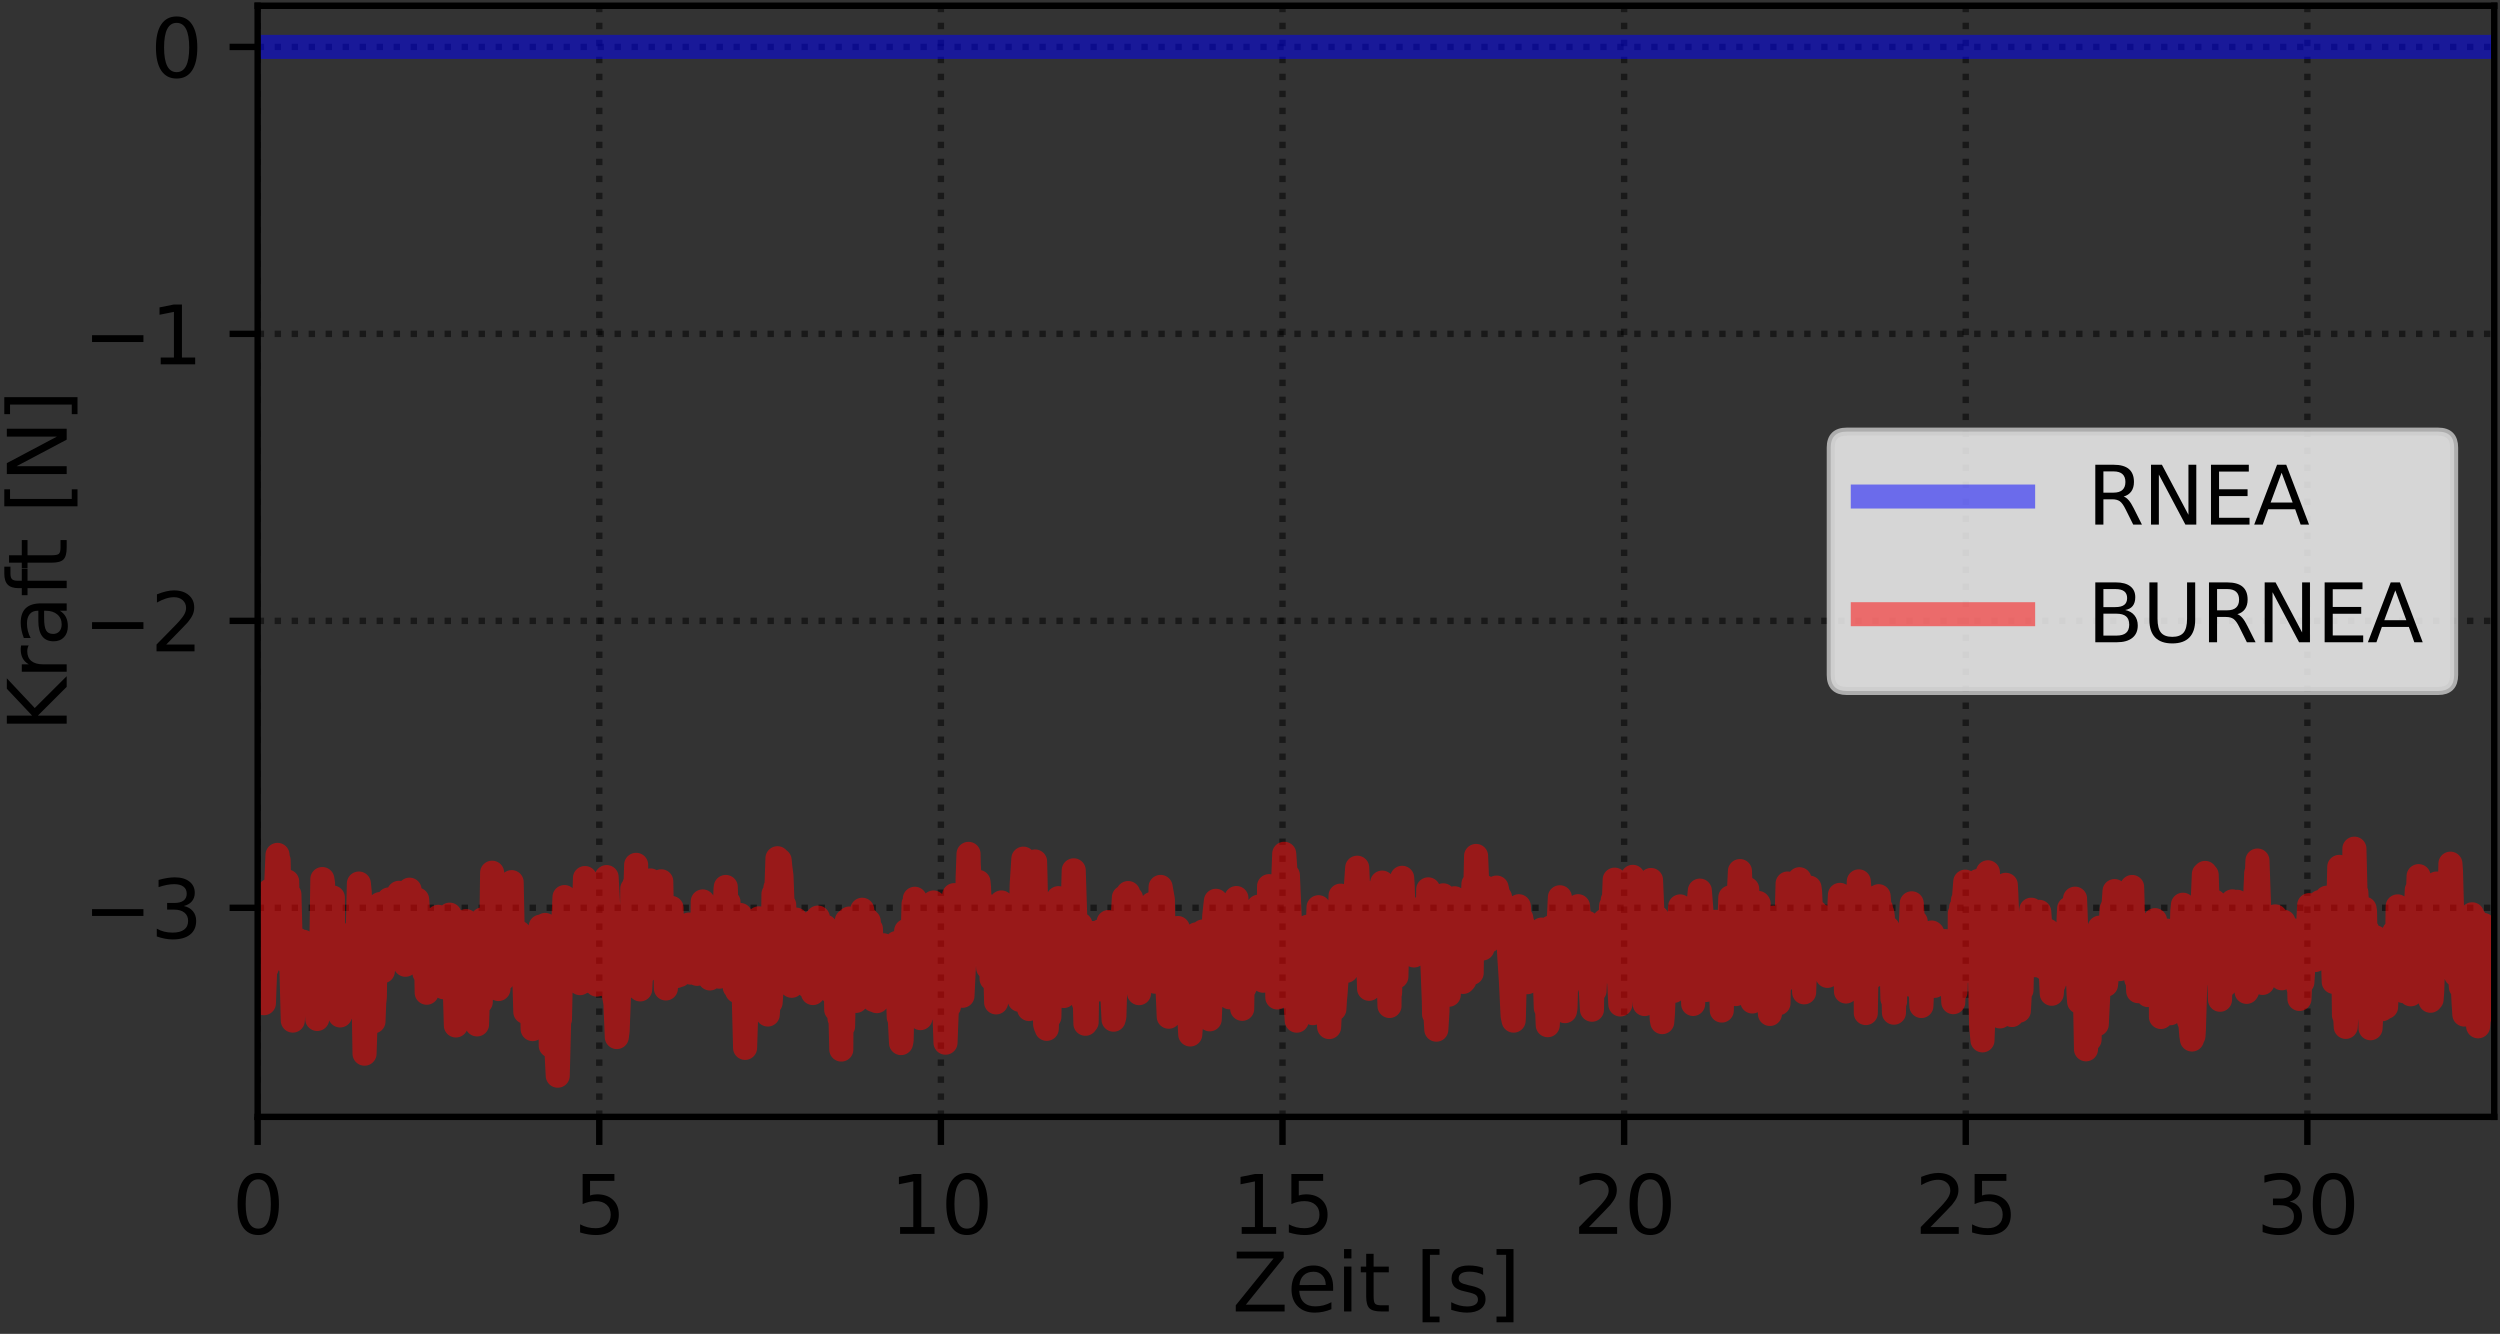<?xml version="1.0" encoding="utf-8" standalone="no"?>
<!DOCTYPE svg PUBLIC "-//W3C//DTD SVG 1.1//EN"
  "http://www.w3.org/Graphics/SVG/1.1/DTD/svg11.dtd">
<svg xmlns:xlink="http://www.w3.org/1999/xlink" width="311.86pt" height="166.396pt" viewBox="0 0 311.86 166.396" xmlns="http://www.w3.org/2000/svg" version="1.1">
 <rect x="0" y="0" width="311.86" height="166.396" fill="#333333" stroke="none"/>
 <defs>
  <style type="text/css">*{stroke-linejoin: round; stroke-linecap: butt}</style>
 </defs>
 <g id="figure_1">
  <g id="patch_1">
   <path d="M 0 166.396 
L 311.86 166.396 
L 311.86 0 
L 0 0 
L 0 166.396 
z
" style="fill: none"/>
  </g>
  <g id="axes_1">
   <g id="patch_2">
    <path d="M 32.14 139.32 
L 311.14 139.32 
L 311.14 0.72 
L 32.14 0.72 
L 32.14 139.32 
z
" style="fill: none"/>
   </g>
   <g id="matplotlib.axis_1">
    <g id="xtick_1">
     <g id="line2d_1">
      <path d="M 32.14 139.32 
L 32.14 0.72 
" clip-path="url(#pa73116c942)" style="fill: none; stroke-dasharray: 0.8,1.32; stroke-dashoffset: 0; stroke: #000000; stroke-opacity: 0.5; stroke-width: 0.8"/>
     </g>
     <g id="line2d_2">
      <defs>
       <path id="md441c4e9e6" d="M 0 0 
L 0 3.5 
" style="stroke: #000000; stroke-width: 0.8"/>
      </defs>
      <g>
       <use xlink:href="#md441c4e9e6" x="32.14" y="139.32" style="stroke: #000000; stroke-width: 0.8"/>
      </g>
     </g>
     <g id="text_1">
      <!-- 0 -->
      <g transform="translate(28.959 153.918) scale(0.1 -0.1)">
       <defs>
        <path id="DejaVuSans-30" d="M 2034 4250 
Q 1547 4250 1301 3770 
Q 1056 3291 1056 2328 
Q 1056 1369 1301 889 
Q 1547 409 2034 409 
Q 2525 409 2770 889 
Q 3016 1369 3016 2328 
Q 3016 3291 2770 3770 
Q 2525 4250 2034 4250 
z
M 2034 4750 
Q 2819 4750 3233 4129 
Q 3647 3509 3647 2328 
Q 3647 1150 3233 529 
Q 2819 -91 2034 -91 
Q 1250 -91 836 529 
Q 422 1150 422 2328 
Q 422 3509 836 4129 
Q 1250 4750 2034 4750 
z
" transform="scale(0.016)"/>
       </defs>
       <use xlink:href="#DejaVuSans-30"/>
      </g>
     </g>
    </g>
    <g id="xtick_2">
     <g id="line2d_3">
      <path d="M 74.755 139.32 
L 74.755 0.72 
" clip-path="url(#pa73116c942)" style="fill: none; stroke-dasharray: 0.8,1.32; stroke-dashoffset: 0; stroke: #000000; stroke-opacity: 0.5; stroke-width: 0.8"/>
     </g>
     <g id="line2d_4">
      <g>
       <use xlink:href="#md441c4e9e6" x="74.755" y="139.32" style="stroke: #000000; stroke-width: 0.8"/>
      </g>
     </g>
     <g id="text_2">
      <!-- 5 -->
      <g transform="translate(71.574 153.918) scale(0.1 -0.1)">
       <defs>
        <path id="DejaVuSans-35" d="M 691 4666 
L 3169 4666 
L 3169 4134 
L 1269 4134 
L 1269 2991 
Q 1406 3038 1543 3061 
Q 1681 3084 1819 3084 
Q 2600 3084 3056 2656 
Q 3513 2228 3513 1497 
Q 3513 744 3044 326 
Q 2575 -91 1722 -91 
Q 1428 -91 1123 -41 
Q 819 9 494 109 
L 494 744 
Q 775 591 1075 516 
Q 1375 441 1709 441 
Q 2250 441 2565 725 
Q 2881 1009 2881 1497 
Q 2881 1984 2565 2268 
Q 2250 2553 1709 2553 
Q 1456 2553 1204 2497 
Q 953 2441 691 2322 
L 691 4666 
z
" transform="scale(0.016)"/>
       </defs>
       <use xlink:href="#DejaVuSans-35"/>
      </g>
     </g>
    </g>
    <g id="xtick_3">
     <g id="line2d_5">
      <path d="M 117.37 139.32 
L 117.37 0.72 
" clip-path="url(#pa73116c942)" style="fill: none; stroke-dasharray: 0.8,1.32; stroke-dashoffset: 0; stroke: #000000; stroke-opacity: 0.5; stroke-width: 0.8"/>
     </g>
     <g id="line2d_6">
      <g>
       <use xlink:href="#md441c4e9e6" x="117.37" y="139.32" style="stroke: #000000; stroke-width: 0.8"/>
      </g>
     </g>
     <g id="text_3">
      <!-- 10 -->
      <g transform="translate(111.008 153.918) scale(0.1 -0.1)">
       <defs>
        <path id="DejaVuSans-31" d="M 794 531 
L 1825 531 
L 1825 4091 
L 703 3866 
L 703 4441 
L 1819 4666 
L 2450 4666 
L 2450 531 
L 3481 531 
L 3481 0 
L 794 0 
L 794 531 
z
" transform="scale(0.016)"/>
       </defs>
       <use xlink:href="#DejaVuSans-31"/>
       <use xlink:href="#DejaVuSans-30" x="63.623"/>
      </g>
     </g>
    </g>
    <g id="xtick_4">
     <g id="line2d_7">
      <path d="M 159.985 139.32 
L 159.985 0.72 
" clip-path="url(#pa73116c942)" style="fill: none; stroke-dasharray: 0.8,1.32; stroke-dashoffset: 0; stroke: #000000; stroke-opacity: 0.5; stroke-width: 0.8"/>
     </g>
     <g id="line2d_8">
      <g>
       <use xlink:href="#md441c4e9e6" x="159.985" y="139.32" style="stroke: #000000; stroke-width: 0.8"/>
      </g>
     </g>
     <g id="text_4">
      <!-- 15 -->
      <g transform="translate(153.623 153.918) scale(0.1 -0.1)">
       <use xlink:href="#DejaVuSans-31"/>
       <use xlink:href="#DejaVuSans-35" x="63.623"/>
      </g>
     </g>
    </g>
    <g id="xtick_5">
     <g id="line2d_9">
      <path d="M 202.6 139.32 
L 202.6 0.72 
" clip-path="url(#pa73116c942)" style="fill: none; stroke-dasharray: 0.8,1.32; stroke-dashoffset: 0; stroke: #000000; stroke-opacity: 0.5; stroke-width: 0.8"/>
     </g>
     <g id="line2d_10">
      <g>
       <use xlink:href="#md441c4e9e6" x="202.6" y="139.32" style="stroke: #000000; stroke-width: 0.8"/>
      </g>
     </g>
     <g id="text_5">
      <!-- 20 -->
      <g transform="translate(196.237 153.918) scale(0.1 -0.1)">
       <defs>
        <path id="DejaVuSans-32" d="M 1228 531 
L 3431 531 
L 3431 0 
L 469 0 
L 469 531 
Q 828 903 1448 1529 
Q 2069 2156 2228 2338 
Q 2531 2678 2651 2914 
Q 2772 3150 2772 3378 
Q 2772 3750 2511 3984 
Q 2250 4219 1831 4219 
Q 1534 4219 1204 4116 
Q 875 4013 500 3803 
L 500 4441 
Q 881 4594 1212 4672 
Q 1544 4750 1819 4750 
Q 2544 4750 2975 4387 
Q 3406 4025 3406 3419 
Q 3406 3131 3298 2873 
Q 3191 2616 2906 2266 
Q 2828 2175 2409 1742 
Q 1991 1309 1228 531 
z
" transform="scale(0.016)"/>
       </defs>
       <use xlink:href="#DejaVuSans-32"/>
       <use xlink:href="#DejaVuSans-30" x="63.623"/>
      </g>
     </g>
    </g>
    <g id="xtick_6">
     <g id="line2d_11">
      <path d="M 245.215 139.32 
L 245.215 0.72 
" clip-path="url(#pa73116c942)" style="fill: none; stroke-dasharray: 0.8,1.32; stroke-dashoffset: 0; stroke: #000000; stroke-opacity: 0.5; stroke-width: 0.8"/>
     </g>
     <g id="line2d_12">
      <g>
       <use xlink:href="#md441c4e9e6" x="245.215" y="139.32" style="stroke: #000000; stroke-width: 0.8"/>
      </g>
     </g>
     <g id="text_6">
      <!-- 25 -->
      <g transform="translate(238.852 153.918) scale(0.1 -0.1)">
       <use xlink:href="#DejaVuSans-32"/>
       <use xlink:href="#DejaVuSans-35" x="63.623"/>
      </g>
     </g>
    </g>
    <g id="xtick_7">
     <g id="line2d_13">
      <path d="M 287.83 139.32 
L 287.83 0.72 
" clip-path="url(#pa73116c942)" style="fill: none; stroke-dasharray: 0.8,1.32; stroke-dashoffset: 0; stroke: #000000; stroke-opacity: 0.5; stroke-width: 0.8"/>
     </g>
     <g id="line2d_14">
      <g>
       <use xlink:href="#md441c4e9e6" x="287.83" y="139.32" style="stroke: #000000; stroke-width: 0.8"/>
      </g>
     </g>
     <g id="text_7">
      <!-- 30 -->
      <g transform="translate(281.467 153.918) scale(0.1 -0.1)">
       <defs>
        <path id="DejaVuSans-33" d="M 2597 2516 
Q 3050 2419 3304 2112 
Q 3559 1806 3559 1356 
Q 3559 666 3084 287 
Q 2609 -91 1734 -91 
Q 1441 -91 1130 -33 
Q 819 25 488 141 
L 488 750 
Q 750 597 1062 519 
Q 1375 441 1716 441 
Q 2309 441 2620 675 
Q 2931 909 2931 1356 
Q 2931 1769 2642 2001 
Q 2353 2234 1838 2234 
L 1294 2234 
L 1294 2753 
L 1863 2753 
Q 2328 2753 2575 2939 
Q 2822 3125 2822 3475 
Q 2822 3834 2567 4026 
Q 2313 4219 1838 4219 
Q 1578 4219 1281 4162 
Q 984 4106 628 3988 
L 628 4550 
Q 988 4650 1302 4700 
Q 1616 4750 1894 4750 
Q 2613 4750 3031 4423 
Q 3450 4097 3450 3541 
Q 3450 3153 3228 2886 
Q 3006 2619 2597 2516 
z
" transform="scale(0.016)"/>
       </defs>
       <use xlink:href="#DejaVuSans-33"/>
       <use xlink:href="#DejaVuSans-30" x="63.623"/>
      </g>
     </g>
    </g>
    <g id="text_8">
     <!-- Zeit [s] -->
     <g transform="translate(153.694 163.597) scale(0.1 -0.1)">
      <defs>
       <path id="DejaVuSans-5a" d="M 359 4666 
L 4025 4666 
L 4025 4184 
L 1075 531 
L 4097 531 
L 4097 0 
L 288 0 
L 288 481 
L 3238 4134 
L 359 4134 
L 359 4666 
z
" transform="scale(0.016)"/>
       <path id="DejaVuSans-65" d="M 3597 1894 
L 3597 1613 
L 953 1613 
Q 991 1019 1311 708 
Q 1631 397 2203 397 
Q 2534 397 2845 478 
Q 3156 559 3463 722 
L 3463 178 
Q 3153 47 2828 -22 
Q 2503 -91 2169 -91 
Q 1331 -91 842 396 
Q 353 884 353 1716 
Q 353 2575 817 3079 
Q 1281 3584 2069 3584 
Q 2775 3584 3186 3129 
Q 3597 2675 3597 1894 
z
M 3022 2063 
Q 3016 2534 2758 2815 
Q 2500 3097 2075 3097 
Q 1594 3097 1305 2825 
Q 1016 2553 972 2059 
L 3022 2063 
z
" transform="scale(0.016)"/>
       <path id="DejaVuSans-69" d="M 603 3500 
L 1178 3500 
L 1178 0 
L 603 0 
L 603 3500 
z
M 603 4863 
L 1178 4863 
L 1178 4134 
L 603 4134 
L 603 4863 
z
" transform="scale(0.016)"/>
       <path id="DejaVuSans-74" d="M 1172 4494 
L 1172 3500 
L 2356 3500 
L 2356 3053 
L 1172 3053 
L 1172 1153 
Q 1172 725 1289 603 
Q 1406 481 1766 481 
L 2356 481 
L 2356 0 
L 1766 0 
Q 1100 0 847 248 
Q 594 497 594 1153 
L 594 3053 
L 172 3053 
L 172 3500 
L 594 3500 
L 594 4494 
L 1172 4494 
z
" transform="scale(0.016)"/>
       <path id="DejaVuSans-20" transform="scale(0.016)"/>
       <path id="DejaVuSans-5b" d="M 550 4863 
L 1875 4863 
L 1875 4416 
L 1125 4416 
L 1125 -397 
L 1875 -397 
L 1875 -844 
L 550 -844 
L 550 4863 
z
" transform="scale(0.016)"/>
       <path id="DejaVuSans-73" d="M 2834 3397 
L 2834 2853 
Q 2591 2978 2328 3040 
Q 2066 3103 1784 3103 
Q 1356 3103 1142 2972 
Q 928 2841 928 2578 
Q 928 2378 1081 2264 
Q 1234 2150 1697 2047 
L 1894 2003 
Q 2506 1872 2764 1633 
Q 3022 1394 3022 966 
Q 3022 478 2636 193 
Q 2250 -91 1575 -91 
Q 1294 -91 989 -36 
Q 684 19 347 128 
L 347 722 
Q 666 556 975 473 
Q 1284 391 1588 391 
Q 1994 391 2212 530 
Q 2431 669 2431 922 
Q 2431 1156 2273 1281 
Q 2116 1406 1581 1522 
L 1381 1569 
Q 847 1681 609 1914 
Q 372 2147 372 2553 
Q 372 3047 722 3315 
Q 1072 3584 1716 3584 
Q 2034 3584 2315 3537 
Q 2597 3491 2834 3397 
z
" transform="scale(0.016)"/>
       <path id="DejaVuSans-5d" d="M 1947 4863 
L 1947 -844 
L 622 -844 
L 622 -397 
L 1369 -397 
L 1369 4416 
L 622 4416 
L 622 4863 
L 1947 4863 
z
" transform="scale(0.016)"/>
      </defs>
      <use xlink:href="#DejaVuSans-5a"/>
      <use xlink:href="#DejaVuSans-65" x="68.506"/>
      <use xlink:href="#DejaVuSans-69" x="130.029"/>
      <use xlink:href="#DejaVuSans-74" x="157.812"/>
      <use xlink:href="#DejaVuSans-20" x="197.021"/>
      <use xlink:href="#DejaVuSans-5b" x="228.809"/>
      <use xlink:href="#DejaVuSans-73" x="267.822"/>
      <use xlink:href="#DejaVuSans-5d" x="319.922"/>
     </g>
    </g>
   </g>
   <g id="matplotlib.axis_2">
    <g id="ytick_1">
     <g id="line2d_15">
      <path d="M 32.14 113.245 
L 311.14 113.245 
" clip-path="url(#pa73116c942)" style="fill: none; stroke-dasharray: 0.8,1.32; stroke-dashoffset: 0; stroke: #000000; stroke-opacity: 0.5; stroke-width: 0.8"/>
     </g>
     <g id="line2d_16">
      <defs>
       <path id="m87c966b415" d="M 0 0 
L -3.5 0 
" style="stroke: #000000; stroke-width: 0.8"/>
      </defs>
      <g>
       <use xlink:href="#m87c966b415" x="32.14" y="113.245" style="stroke: #000000; stroke-width: 0.8"/>
      </g>
     </g>
     <g id="text_9">
      <!-- −3 -->
      <g transform="translate(10.398 117.044) scale(0.1 -0.1)">
       <defs>
        <path id="DejaVuSans-2212" d="M 678 2272 
L 4684 2272 
L 4684 1741 
L 678 1741 
L 678 2272 
z
" transform="scale(0.016)"/>
       </defs>
       <use xlink:href="#DejaVuSans-2212"/>
       <use xlink:href="#DejaVuSans-33" x="83.789"/>
      </g>
     </g>
    </g>
    <g id="ytick_2">
     <g id="line2d_17">
      <path d="M 32.14 77.448 
L 311.14 77.448 
" clip-path="url(#pa73116c942)" style="fill: none; stroke-dasharray: 0.8,1.32; stroke-dashoffset: 0; stroke: #000000; stroke-opacity: 0.5; stroke-width: 0.8"/>
     </g>
     <g id="line2d_18">
      <g>
       <use xlink:href="#m87c966b415" x="32.14" y="77.448" style="stroke: #000000; stroke-width: 0.8"/>
      </g>
     </g>
     <g id="text_10">
      <!-- −2 -->
      <g transform="translate(10.398 81.247) scale(0.1 -0.1)">
       <use xlink:href="#DejaVuSans-2212"/>
       <use xlink:href="#DejaVuSans-32" x="83.789"/>
      </g>
     </g>
    </g>
    <g id="ytick_3">
     <g id="line2d_19">
      <path d="M 32.14 41.65 
L 311.14 41.65 
" clip-path="url(#pa73116c942)" style="fill: none; stroke-dasharray: 0.8,1.32; stroke-dashoffset: 0; stroke: #000000; stroke-opacity: 0.5; stroke-width: 0.8"/>
     </g>
     <g id="line2d_20">
      <g>
       <use xlink:href="#m87c966b415" x="32.14" y="41.65" style="stroke: #000000; stroke-width: 0.8"/>
      </g>
     </g>
     <g id="text_11">
      <!-- −1 -->
      <g transform="translate(10.398 45.45) scale(0.1 -0.1)">
       <use xlink:href="#DejaVuSans-2212"/>
       <use xlink:href="#DejaVuSans-31" x="83.789"/>
      </g>
     </g>
    </g>
    <g id="ytick_4">
     <g id="line2d_21">
      <path d="M 32.14 5.853 
L 311.14 5.853 
" clip-path="url(#pa73116c942)" style="fill: none; stroke-dasharray: 0.8,1.32; stroke-dashoffset: 0; stroke: #000000; stroke-opacity: 0.5; stroke-width: 0.8"/>
     </g>
     <g id="line2d_22">
      <g>
       <use xlink:href="#m87c966b415" x="32.14" y="5.853" style="stroke: #000000; stroke-width: 0.8"/>
      </g>
     </g>
     <g id="text_12">
      <!-- 0 -->
      <g transform="translate(18.778 9.653) scale(0.1 -0.1)">
       <use xlink:href="#DejaVuSans-30"/>
      </g>
     </g>
    </g>
    <g id="text_13">
     <!-- Kraft [N] -->
     <g transform="translate(8.318 91.282) rotate(-90) scale(0.1 -0.1)">
      <defs>
       <path id="DejaVuSans-4b" d="M 628 4666 
L 1259 4666 
L 1259 2694 
L 3353 4666 
L 4166 4666 
L 1850 2491 
L 4331 0 
L 3500 0 
L 1259 2247 
L 1259 0 
L 628 0 
L 628 4666 
z
" transform="scale(0.016)"/>
       <path id="DejaVuSans-72" d="M 2631 2963 
Q 2534 3019 2420 3045 
Q 2306 3072 2169 3072 
Q 1681 3072 1420 2755 
Q 1159 2438 1159 1844 
L 1159 0 
L 581 0 
L 581 3500 
L 1159 3500 
L 1159 2956 
Q 1341 3275 1631 3429 
Q 1922 3584 2338 3584 
Q 2397 3584 2469 3576 
Q 2541 3569 2628 3553 
L 2631 2963 
z
" transform="scale(0.016)"/>
       <path id="DejaVuSans-61" d="M 2194 1759 
Q 1497 1759 1228 1600 
Q 959 1441 959 1056 
Q 959 750 1161 570 
Q 1363 391 1709 391 
Q 2188 391 2477 730 
Q 2766 1069 2766 1631 
L 2766 1759 
L 2194 1759 
z
M 3341 1997 
L 3341 0 
L 2766 0 
L 2766 531 
Q 2569 213 2275 61 
Q 1981 -91 1556 -91 
Q 1019 -91 701 211 
Q 384 513 384 1019 
Q 384 1609 779 1909 
Q 1175 2209 1959 2209 
L 2766 2209 
L 2766 2266 
Q 2766 2663 2505 2880 
Q 2244 3097 1772 3097 
Q 1472 3097 1187 3025 
Q 903 2953 641 2809 
L 641 3341 
Q 956 3463 1253 3523 
Q 1550 3584 1831 3584 
Q 2591 3584 2966 3190 
Q 3341 2797 3341 1997 
z
" transform="scale(0.016)"/>
       <path id="DejaVuSans-66" d="M 2375 4863 
L 2375 4384 
L 1825 4384 
Q 1516 4384 1395 4259 
Q 1275 4134 1275 3809 
L 1275 3500 
L 2222 3500 
L 2222 3053 
L 1275 3053 
L 1275 0 
L 697 0 
L 697 3053 
L 147 3053 
L 147 3500 
L 697 3500 
L 697 3744 
Q 697 4328 969 4595 
Q 1241 4863 1831 4863 
L 2375 4863 
z
" transform="scale(0.016)"/>
       <path id="DejaVuSans-4e" d="M 628 4666 
L 1478 4666 
L 3547 763 
L 3547 4666 
L 4159 4666 
L 4159 0 
L 3309 0 
L 1241 3903 
L 1241 0 
L 628 0 
L 628 4666 
z
" transform="scale(0.016)"/>
      </defs>
      <use xlink:href="#DejaVuSans-4b"/>
      <use xlink:href="#DejaVuSans-72" x="65.576"/>
      <use xlink:href="#DejaVuSans-61" x="106.689"/>
      <use xlink:href="#DejaVuSans-66" x="167.969"/>
      <use xlink:href="#DejaVuSans-74" x="201.424"/>
      <use xlink:href="#DejaVuSans-20" x="240.633"/>
      <use xlink:href="#DejaVuSans-5b" x="272.42"/>
      <use xlink:href="#DejaVuSans-4e" x="311.434"/>
      <use xlink:href="#DejaVuSans-5d" x="386.238"/>
     </g>
    </g>
   </g>
   <g id="line2d_23">
    <path d="M 32.14 5.853 
L 311.14 5.853 
L 311.14 5.853 
" clip-path="url(#pa73116c942)" style="fill: none; stroke: #0000ff; stroke-opacity: 0.5; stroke-width: 3; stroke-linecap: square"/>
   </g>
   <g id="line2d_24">
    <path d="M 32.14 118.604 
L 32.193 118.626 
L 32.288 119.628 
L 32.348 117.567 
L 32.454 120.533 
L 32.505 119.474 
L 32.575 118.223 
L 32.692 122.722 
L 32.761 121.344 
L 32.922 125.143 
L 33.19 117.92 
L 33.259 120.778 
L 33.483 116.452 
L 33.637 111.084 
L 33.928 118.356 
L 34.1 115.65 
L 34.135 115.746 
L 34.205 115.993 
L 34.617 106.642 
L 34.686 107.206 
L 34.754 107.312 
L 34.977 117.048 
L 35.045 116.67 
L 35.106 115.189 
L 35.114 116.298 
L 35.39 117.83 
L 35.464 119.739 
L 35.615 110.621 
L 35.753 111.318 
L 35.822 109.959 
L 35.959 115.51 
L 36.101 111.569 
L 36.525 127.312 
L 36.63 125.569 
L 36.669 122.805 
L 36.735 124.603 
L 36.82 124.308 
L 36.889 122.019 
L 36.961 123.125 
L 37.026 124.126 
L 37.165 117.238 
L 37.374 120.753 
L 37.457 119.845 
L 37.595 123.201 
L 37.811 117.47 
L 38.024 122.228 
L 38.175 122.777 
L 38.369 118.919 
L 38.668 125.35 
L 38.797 120.567 
L 38.866 122.409 
L 38.936 121.032 
L 39.009 121.743 
L 39.092 124.057 
L 39.299 118.253 
L 39.573 127.111 
L 39.831 122.283 
L 39.882 119.34 
L 39.934 123.487 
L 40.054 120.333 
L 40.21 109.656 
L 40.294 110.171 
L 40.571 117.056 
L 40.659 118.331 
L 40.783 123.126 
L 41.14 119.445 
L 41.208 120.618 
L 41.282 120.046 
L 41.437 114.571 
L 41.512 115.357 
L 41.523 111.961 
L 41.576 118.422 
L 41.659 118.292 
L 41.783 120.759 
L 41.998 119.336 
L 42.16 120.666 
L 42.223 120.249 
L 42.307 119.682 
L 42.323 120.113 
L 42.43 126.67 
L 42.465 125.318 
L 42.655 120.883 
L 42.793 118.49 
L 42.949 125.926 
L 43.171 119.385 
L 43.362 124.937 
L 43.429 123.88 
L 43.641 116.912 
L 43.738 117.233 
L 43.825 116.497 
L 43.858 117.121 
L 43.911 118.567 
L 44.024 117.062 
L 44.075 117.885 
L 44.236 124.277 
L 44.364 121.813 
L 44.425 123.759 
L 44.478 122.962 
L 44.768 110.216 
L 44.872 111.275 
L 45.017 114.978 
L 45.112 114.622 
L 45.18 113.968 
L 45.473 131.442 
L 45.902 119.037 
L 46.075 122.933 
L 46.125 121.792 
L 46.194 121.831 
L 46.262 120.916 
L 46.419 124.76 
L 46.589 127.418 
L 46.681 125.063 
L 46.76 124.368 
L 46.898 115.117 
L 46.996 117.573 
L 47.036 116.791 
L 47.211 115.845 
L 47.26 116.899 
L 47.408 112.777 
L 47.586 118.611 
L 47.637 118.478 
L 47.758 121.161 
L 47.826 120.471 
L 47.964 115.822 
L 48.119 118.967 
L 48.256 114.193 
L 48.359 115.635 
L 48.514 112.197 
L 48.668 114.067 
L 48.72 114.846 
L 48.772 113.87 
L 48.892 115.279 
L 49.048 117.889 
L 49.221 116.477 
L 49.326 118.945 
L 49.412 117.519 
L 49.473 119.527 
L 49.544 117.671 
L 49.666 118.216 
L 49.761 111.375 
L 49.908 113.048 
L 50.03 113.806 
L 50.182 116.66 
L 50.228 115.628 
L 50.244 116.32 
L 50.313 116.233 
L 50.474 117.566 
L 50.576 120.347 
L 50.674 118.504 
L 50.814 114.161 
L 51.089 110.981 
L 51.297 118.175 
L 51.312 117.135 
L 51.38 118.075 
L 51.518 115.803 
L 51.798 119.234 
L 51.9 118.367 
L 51.917 118.639 
L 52.038 112.208 
L 52.157 113.923 
L 52.296 114.732 
L 52.398 118.809 
L 52.52 114.446 
L 52.948 121.386 
L 53.104 116.943 
L 53.227 123.837 
L 53.429 120.583 
L 53.516 119.601 
L 53.532 115.899 
L 53.896 116.994 
L 54.271 116.918 
L 54.671 114.369 
L 55.046 116.976 
L 55.146 122.568 
L 55.354 123.157 
L 55.611 114.649 
L 55.63 116.29 
L 55.783 120.285 
L 55.835 119.475 
L 55.852 117.243 
L 56.094 114.099 
L 56.333 117.988 
L 56.419 115.759 
L 56.49 116.548 
L 56.563 117.621 
L 56.866 127.921 
L 56.918 126.327 
L 57.003 126.198 
L 57.261 124.831 
L 57.278 125.314 
L 57.417 116.623 
L 57.553 121.349 
L 57.623 121.076 
L 57.793 119.234 
L 57.884 119.483 
L 57.931 120.737 
L 58.138 114.903 
L 58.202 115.764 
L 58.411 121.666 
L 58.499 120.485 
L 58.546 118.317 
L 58.615 118.452 
L 58.926 122.921 
L 59.113 118.535 
L 59.199 119.151 
L 59.267 118.878 
L 59.336 118.725 
L 59.424 121.449 
L 59.508 127.788 
L 59.559 126.26 
L 59.697 118.346 
L 59.972 124.991 
L 60.111 119.982 
L 60.196 114.684 
L 60.249 117.794 
L 60.333 120.457 
L 60.402 120.115 
L 60.47 116.295 
L 60.539 117.167 
L 60.659 119.701 
L 60.676 119.085 
L 60.763 119.346 
L 60.91 120.212 
L 60.91 122.136 
L 60.994 119.3 
L 61.058 118.666 
L 61.141 118.779 
L 61.252 118.445 
L 61.389 108.865 
L 61.559 110.096 
L 61.731 114.665 
L 61.748 113.003 
L 61.816 115.032 
L 61.887 116.516 
L 61.971 114.608 
L 62.177 123.377 
L 62.384 119.539 
L 62.678 122.183 
L 62.811 119.628 
L 62.952 116.429 
L 63.139 118.654 
L 63.177 117.725 
L 63.379 110.812 
L 63.535 110.411 
L 63.707 114.779 
L 63.826 110.042 
L 64.015 118.974 
L 64.152 118.161 
L 64.23 118.176 
L 64.379 118.914 
L 64.427 117.605 
L 64.461 119.507 
L 64.531 120.292 
L 64.738 116.329 
L 64.908 117.006 
L 65.101 121.459 
L 65.221 120.18 
L 65.294 118.346 
L 65.531 126.236 
L 65.636 126.025 
L 65.739 120.091 
L 65.789 120.467 
L 65.875 117.578 
L 66.016 120.628 
L 66.082 118.915 
L 66.151 117.898 
L 66.221 118.862 
L 66.444 128.376 
L 67.279 117.356 
L 67.356 120.478 
L 67.44 115.586 
L 67.551 118.093 
L 67.582 117.769 
L 67.684 117.032 
L 67.716 118.104 
L 67.786 117.975 
L 68.015 115.38 
L 68.098 116.792 
L 68.394 127.259 
L 68.492 124.684 
L 68.666 127.364 
L 68.704 130.447 
L 68.801 129.791 
L 68.853 128.176 
L 68.982 128.205 
L 69.026 130.489 
L 69.127 129.444 
L 69.144 127.692 
L 69.256 128.047 
L 69.575 134.187 
L 69.781 126.169 
L 69.849 127.159 
L 70.06 117.593 
L 70.145 117.516 
L 70.419 111.903 
L 70.781 120.759 
L 70.85 117.925 
L 70.903 119.186 
L 71.212 122.058 
L 71.267 119.662 
L 71.351 120.018 
L 71.452 120.722 
L 71.626 116.374 
L 71.694 117.216 
L 71.867 122.27 
L 72.038 117.816 
L 72.16 116.626 
L 72.352 122.642 
L 72.678 112.073 
L 72.833 113.993 
L 72.972 109.53 
L 73.057 110.119 
L 73.399 121.29 
L 73.468 121.329 
L 73.61 122.392 
L 73.675 122.347 
L 73.761 121.308 
L 73.898 121.822 
L 74.041 117.526 
L 74.11 120.097 
L 74.315 114.805 
L 74.45 122.821 
L 74.827 114.8 
L 74.965 122.732 
L 75.137 117.414 
L 75.24 119.522 
L 75.312 117.358 
L 75.386 117.884 
L 75.508 119.91 
L 75.671 109.41 
L 76.031 116.198 
L 76.102 115.751 
L 76.187 115.954 
L 76.41 123.481 
L 76.547 123.964 
L 76.667 124.579 
L 76.77 125.169 
L 76.942 129.366 
L 77.046 128.592 
L 77.339 120.895 
L 77.448 122.364 
L 77.649 119.281 
L 77.821 119.322 
L 78.027 123.14 
L 78.097 119.864 
L 78.179 121.773 
L 78.408 115.851 
L 78.447 116.924 
L 78.529 115.381 
L 78.648 116.322 
L 78.785 114.482 
L 78.839 114.832 
L 78.874 110.853 
L 78.929 113.012 
L 79.012 114.818 
L 79.15 110.287 
L 79.218 112.331 
L 79.356 107.883 
L 79.372 110.224 
L 79.585 115.638 
L 79.716 112.225 
L 79.86 123.423 
L 80.215 117.283 
L 80.282 117.645 
L 80.422 121.219 
L 80.642 111.313 
L 80.712 113.936 
L 80.78 112.94 
L 80.919 111.774 
L 80.99 113.062 
L 81.141 109.831 
L 81.21 110.651 
L 81.416 117.593 
L 81.484 115.545 
L 81.778 120.317 
L 81.846 118.074 
L 81.915 118.843 
L 82.138 113.623 
L 82.207 118.093 
L 82.344 112.196 
L 82.413 112.844 
L 82.49 109.939 
L 82.62 116.592 
L 82.69 115.496 
L 82.792 116.576 
L 82.842 118.325 
L 82.914 115.773 
L 83.065 123.305 
L 83.118 119.096 
L 83.194 120.984 
L 83.341 116.277 
L 83.409 117.83 
L 83.48 117.191 
L 83.616 117.646 
L 83.772 113.258 
L 83.91 119.793 
L 84.127 118.295 
L 84.133 118.323 
L 84.149 118.366 
L 84.185 119.202 
L 84.327 117.213 
L 84.413 121.754 
L 84.547 120.802 
L 84.616 117.853 
L 84.686 119.11 
L 84.753 121.637 
L 84.926 117.585 
L 84.977 119.229 
L 85.047 118.376 
L 85.15 116.091 
L 85.252 119.289 
L 85.391 117.709 
L 85.497 117.159 
L 85.619 121.277 
L 85.928 115.332 
L 85.961 115.69 
L 86.184 121.329 
L 86.202 118.759 
L 86.373 116.086 
L 86.548 120.517 
L 86.635 120.282 
L 86.805 116.004 
L 86.873 116.389 
L 86.96 121.482 
L 87.046 121.384 
L 87.098 116.113 
L 87.114 118.73 
L 87.183 120.426 
L 87.355 117.56 
L 87.457 119.018 
L 87.526 115.699 
L 87.595 117.189 
L 87.664 112.448 
L 87.853 117.058 
L 87.923 115.228 
L 88.008 116.059 
L 88.211 121.507 
L 88.335 120.163 
L 88.558 122.054 
L 88.592 121.478 
L 89.064 114.115 
L 89.124 117.605 
L 89.263 114.956 
L 89.402 120.018 
L 89.451 117.881 
L 89.591 116.723 
L 89.735 121.832 
L 89.799 119.958 
L 89.951 117.076 
L 90.02 113.413 
L 90.094 113.417 
L 90.227 116.832 
L 90.329 116.234 
L 90.5 111.002 
L 90.535 110.643 
L 90.743 117.297 
L 90.795 116.068 
L 90.879 112.528 
L 90.932 113.484 
L 91.071 115.361 
L 91.104 118.839 
L 91.177 117.889 
L 91.291 117.473 
L 91.394 117.777 
L 91.467 117.668 
L 91.652 123.138 
L 91.723 123.068 
L 91.789 123.307 
L 91.829 119.788 
L 91.894 122.06 
L 91.947 123.645 
L 92.086 119.905 
L 92.256 114.17 
L 92.342 114.139 
L 92.772 124.083 
L 92.945 130.716 
L 93.15 124.36 
L 93.648 115.955 
L 93.786 121.041 
L 93.854 119.113 
L 93.924 119.815 
L 94.215 117.517 
L 94.301 116.256 
L 94.369 118.528 
L 94.422 115.632 
L 94.508 116.037 
L 94.579 116.449 
L 94.663 114.557 
L 94.749 115.43 
L 94.923 119.337 
L 95.059 118.476 
L 95.282 121.801 
L 95.511 117.849 
L 95.698 124.968 
L 95.775 126.555 
L 95.986 122.965 
L 96.055 125.18 
L 96.131 125.059 
L 96.331 122.366 
L 96.486 111.519 
L 96.554 112.045 
L 96.735 110.718 
L 96.765 111.792 
L 96.83 111.548 
L 96.984 107.059 
L 97.052 107.892 
L 97.122 111.621 
L 97.19 110.434 
L 97.259 107.311 
L 97.335 108.134 
L 97.481 109.243 
L 97.757 116.256 
L 97.826 112.881 
L 97.995 117.916 
L 98.048 116.299 
L 98.117 116.386 
L 98.186 116.375 
L 98.327 116.964 
L 98.463 114.834 
L 98.548 118.89 
L 98.617 117.091 
L 98.684 118.019 
L 98.758 122.971 
L 98.823 122.585 
L 99.035 116.839 
L 99.1 118.542 
L 99.19 118.459 
L 99.291 114.713 
L 99.322 114.959 
L 99.459 115.332 
L 99.529 119.867 
L 99.599 117.949 
L 99.754 120.729 
L 99.823 119.209 
L 99.91 119.848 
L 99.959 121.176 
L 100.251 115.451 
L 100.325 117.096 
L 100.391 115.572 
L 100.495 115.773 
L 100.608 116.327 
L 100.805 123.025 
L 100.873 122.463 
L 101.01 122.409 
L 101.044 120.56 
L 101.106 120.851 
L 101.165 123.278 
L 101.303 122.959 
L 101.405 123.875 
L 101.493 121.799 
L 101.595 114.874 
L 101.749 115.412 
L 101.825 117.275 
L 101.869 115.653 
L 102.024 114.463 
L 102.18 115.972 
L 102.32 121.274 
L 102.437 120.864 
L 102.592 117.24 
L 102.73 120.613 
L 102.936 115.587 
L 103.073 118.311 
L 103.144 119.911 
L 103.162 119.627 
L 103.245 119.632 
L 103.297 122.808 
L 103.374 121.407 
L 103.434 121.736 
L 103.62 123.634 
L 103.795 121.009 
L 103.933 122.758 
L 104.036 120.928 
L 104.104 122.043 
L 104.208 118.348 
L 104.311 125.961 
L 104.363 124.278 
L 104.431 122.345 
L 104.5 125.153 
L 104.588 123.392 
L 104.723 127.037 
L 104.81 125.519 
L 104.947 130.927 
L 104.964 128.314 
L 105.073 123.842 
L 105.17 128.033 
L 105.36 119.062 
L 105.462 118.818 
L 105.496 119.407 
L 105.634 114.853 
L 105.788 117.695 
L 105.943 114.584 
L 106.29 122.277 
L 106.357 122.006 
L 106.529 118.31 
L 106.563 120.38 
L 106.666 119.941 
L 106.786 124.857 
L 107.01 117.54 
L 107.096 117.569 
L 107.132 120.066 
L 107.216 119.611 
L 107.285 115.195 
L 107.353 117.727 
L 107.492 117.575 
L 107.557 113.487 
L 107.57 113.904 
L 107.726 120.31 
L 107.868 115.221 
L 107.988 120.013 
L 108.142 114.669 
L 108.28 116.764 
L 108.331 116.641 
L 108.369 114.917 
L 108.434 115.653 
L 108.572 118.583 
L 108.642 115.869 
L 108.986 124.741 
L 109.054 124.396 
L 109.14 121.114 
L 109.196 122.256 
L 109.382 124.887 
L 109.416 123.053 
L 109.505 123.171 
L 109.576 120.451 
L 109.761 123.109 
L 109.814 119.193 
L 109.985 120.785 
L 110.054 119.69 
L 110.129 120.369 
L 110.192 117.914 
L 110.263 120.671 
L 110.329 119.528 
L 110.398 119.61 
L 110.555 120.387 
L 110.623 119.568 
L 110.691 120.657 
L 110.76 118.823 
L 110.966 120.365 
L 111.071 120.526 
L 111.14 121.76 
L 111.208 121.609 
L 111.401 118.252 
L 111.622 122.162 
L 111.846 117.627 
L 112.11 126.88 
L 112.123 119.523 
L 112.19 127.121 
L 112.244 127.113 
L 112.399 130.12 
L 112.472 129.775 
L 112.672 120.447 
L 112.745 123.235 
L 112.828 123.985 
L 113.04 116.115 
L 113.11 117.51 
L 113.24 118.057 
L 113.274 121.65 
L 113.325 119.51 
L 113.413 121.667 
L 113.466 121.214 
L 113.603 116.746 
L 113.741 120.637 
L 113.964 112.757 
L 114.084 114.767 
L 114.119 112.115 
L 114.188 113.416 
L 114.307 119.346 
L 114.445 115.675 
L 114.616 119.468 
L 114.706 119.566 
L 114.825 127.003 
L 115.014 115.678 
L 115.234 122.461 
L 115.302 124.03 
L 115.629 118.636 
L 115.766 125.814 
L 116.045 116.352 
L 116.093 115.569 
L 116.191 117.061 
L 116.283 115.093 
L 116.299 115.305 
L 116.42 115.972 
L 116.454 112.581 
L 116.523 113.324 
L 116.678 116.72 
L 116.746 116.209 
L 116.799 117.247 
L 116.884 115.172 
L 117.022 118.329 
L 117.143 117.404 
L 117.229 118.928 
L 117.244 116.699 
L 117.315 117.083 
L 117.572 123.48 
L 117.658 121.886 
L 117.947 130.07 
L 118.221 123.098 
L 118.376 125.551 
L 118.567 117.406 
L 118.581 117.458 
L 118.684 117.061 
L 118.804 120.567 
L 118.856 114.678 
L 118.945 114.784 
L 119.03 111.661 
L 119.08 111.682 
L 119.27 117.158 
L 119.361 115.158 
L 119.511 116.62 
L 119.582 121.061 
L 119.635 120.534 
L 119.746 120.839 
L 119.804 120.318 
L 119.875 118.171 
L 120.062 124.22 
L 120.39 117.529 
L 120.563 119.306 
L 120.595 118.432 
L 120.709 109.368 
L 120.819 106.514 
L 120.84 107.702 
L 121.061 111.649 
L 121.129 113.441 
L 121.284 110.025 
L 121.353 115.292 
L 121.438 114.854 
L 121.578 116.13 
L 121.868 110.13 
L 121.989 111.562 
L 122.024 114.206 
L 122.059 110.013 
L 122.127 110.678 
L 122.265 114.347 
L 122.385 114.387 
L 122.576 112.708 
L 122.662 112.663 
L 122.833 119.14 
L 123.056 115.188 
L 123.262 120.726 
L 123.485 118.433 
L 123.573 116.54 
L 123.692 122.117 
L 123.898 118.173 
L 123.969 118.614 
L 124.121 119.909 
L 124.26 125.042 
L 124.327 120.47 
L 124.482 117.583 
L 124.499 118.968 
L 124.546 119.924 
L 124.809 118.994 
L 124.918 112.575 
L 125.035 114.208 
L 125.183 116.701 
L 125.324 116.631 
L 125.393 117.045 
L 125.511 116.564 
L 125.608 122.342 
L 125.7 121.483 
L 125.89 116.355 
L 125.975 116.92 
L 126.172 121.155 
L 126.322 113.932 
L 126.415 115.428 
L 126.689 122.293 
L 126.844 118.607 
L 127.017 119.534 
L 127.119 116.226 
L 127.188 124.729 
L 127.242 121.386 
L 127.45 110.325 
L 127.658 107.111 
L 127.809 117.313 
L 127.929 116.262 
L 128.051 115.26 
L 128.239 120.473 
L 128.376 125.871 
L 128.445 125.366 
L 128.652 116.266 
L 128.721 118.627 
L 128.807 118.152 
L 128.917 119.003 
L 129.099 111.307 
L 129.12 107.464 
L 129.167 109.125 
L 129.237 112.459 
L 129.305 112.271 
L 129.394 112.842 
L 129.719 121.304 
L 129.82 125.155 
L 129.941 121.609 
L 130.086 125.128 
L 130.147 120.504 
L 130.216 120.609 
L 130.374 127.777 
L 130.452 128.033 
L 130.526 127.068 
L 130.577 128.342 
L 130.716 124.12 
L 130.818 124.463 
L 130.903 126.853 
L 130.938 124.938 
L 131.315 114.146 
L 131.452 117.632 
L 131.505 115.717 
L 131.575 117.965 
L 131.643 117.771 
L 131.745 114.322 
L 131.781 115.955 
L 131.876 116.314 
L 131.928 116.948 
L 132.015 116.811 
L 132.03 112.039 
L 132.085 114.374 
L 132.168 116.203 
L 132.273 121.227 
L 132.306 119.689 
L 132.426 119.619 
L 132.446 119.862 
L 132.494 119.214 
L 132.562 119.277 
L 132.633 120.161 
L 132.7 124.245 
L 132.786 123.613 
L 132.976 118.951 
L 132.993 119.981 
L 133.062 118.359 
L 133.216 122.871 
L 133.381 122.111 
L 133.492 116.64 
L 133.564 119.017 
L 133.663 117.6 
L 133.715 112.538 
L 133.784 114.145 
L 133.94 108.567 
L 134.127 114.327 
L 134.197 115.103 
L 134.22 118.19 
L 134.281 115.553 
L 134.439 118.83 
L 134.505 117.933 
L 134.659 120.707 
L 134.781 115.307 
L 134.849 116.219 
L 135.192 125.076 
L 135.279 123.123 
L 135.4 127.708 
L 135.485 127.396 
L 135.554 127.501 
L 135.622 123.08 
L 135.692 123.391 
L 135.761 123.992 
L 135.902 119.371 
L 135.983 122.255 
L 136.051 118.689 
L 136.175 119.775 
L 136.222 119.478 
L 136.274 118.616 
L 136.36 119.153 
L 136.43 116.385 
L 136.479 117.912 
L 136.548 123.506 
L 136.617 122.148 
L 136.685 120.831 
L 136.758 123.288 
L 136.771 122.175 
L 136.84 120.548 
L 136.909 121.994 
L 136.977 120.045 
L 137.133 123.423 
L 137.236 122.056 
L 137.27 116.167 
L 137.322 120.553 
L 137.613 121.67 
L 137.667 117.986 
L 137.716 122.651 
L 137.768 121.989 
L 137.842 119.324 
L 137.892 119.968 
L 138.117 117.247 
L 138.288 115.013 
L 138.324 117.303 
L 138.41 116.488 
L 138.598 122.484 
L 138.667 122.472 
L 138.91 127.201 
L 139.011 126.816 
L 139.182 120.952 
L 139.251 121.137 
L 139.322 120.301 
L 139.391 122.651 
L 139.599 117.864 
L 139.681 116.81 
L 139.758 118.275 
L 139.808 117.409 
L 139.875 117.383 
L 140.2 111.947 
L 140.372 115.006 
L 140.442 115.933 
L 140.733 111.402 
L 140.87 113.437 
L 140.939 111.841 
L 141.011 112.318 
L 141.093 112.015 
L 141.443 117.268 
L 141.507 115.27 
L 141.578 116.013 
L 141.661 117.089 
L 141.729 114.972 
L 141.799 117.207 
L 141.868 114.895 
L 141.937 116.021 
L 142.092 123.891 
L 142.147 119.328 
L 142.23 121.218 
L 142.317 121.213 
L 142.369 120.527 
L 142.437 122.004 
L 142.513 121.103 
L 142.575 121.609 
L 142.652 122.016 
L 142.725 121.12 
L 142.798 121.442 
L 142.867 122.189 
L 143.007 120.772 
L 143.078 121.389 
L 143.431 114.791 
L 143.712 112.749 
L 143.85 117.468 
L 143.948 116.897 
L 144.071 122.457 
L 144.223 120.52 
L 144.326 120.473 
L 144.488 113.519 
L 144.559 114.196 
L 144.656 116.238 
L 144.777 110.637 
L 145.058 112.195 
L 145.207 119.214 
L 145.293 119.428 
L 145.349 119.403 
L 145.431 121.659 
L 145.62 122.781 
L 145.792 126.829 
L 146.066 118.666 
L 146.136 119.897 
L 146.238 120.131 
L 146.308 120.695 
L 146.48 116.68 
L 146.565 116.81 
L 146.617 120.766 
L 146.703 119.11 
L 146.788 119.84 
L 146.927 115.766 
L 147.272 123.195 
L 147.423 120.648 
L 147.561 125.827 
L 147.681 126.148 
L 147.784 123.606 
L 147.836 123.735 
L 148.045 122.485 
L 148.128 126.263 
L 148.213 124.347 
L 148.266 125.328 
L 148.477 129.044 
L 148.908 123.522 
L 148.987 119.223 
L 149.055 118.66 
L 149.244 116.553 
L 149.262 117.047 
L 149.338 116.647 
L 149.422 117.349 
L 149.468 116.576 
L 149.834 124.262 
L 150.057 116.194 
L 150.161 119.446 
L 150.178 118.093 
L 150.492 120.556 
L 150.562 119.498 
L 150.771 126.68 
L 150.819 124.569 
L 150.906 127.153 
L 151.471 114.218 
L 151.678 112.369 
L 151.837 116.108 
L 152.105 119.009 
L 152.256 122.673 
L 152.325 121.334 
L 152.445 124.013 
L 152.584 118.128 
L 152.772 122.402 
L 152.806 121.124 
L 152.961 120.731 
L 153.08 121.565 
L 153.132 116.976 
L 153.201 117.797 
L 153.375 124.408 
L 153.459 120.818 
L 153.528 122.559 
L 153.596 122.246 
L 153.734 119.493 
L 153.906 122.737 
L 154.233 112.024 
L 154.454 116.425 
L 154.646 115.237 
L 154.782 118.51 
L 154.956 125.847 
L 155.007 122.778 
L 155.075 123.024 
L 155.143 121.068 
L 155.229 123.27 
L 155.298 122.324 
L 155.369 122.967 
L 155.642 118.341 
L 155.782 118.947 
L 155.797 116.876 
L 155.956 117.533 
L 156.056 117.015 
L 156.127 116.051 
L 156.226 122.037 
L 156.297 122.011 
L 156.434 118.249 
L 156.502 119.292 
L 156.624 116.443 
L 156.656 117.292 
L 156.708 117.739 
L 156.794 116.74 
L 157 113.104 
L 157.139 120.124 
L 157.209 119.064 
L 157.281 120.516 
L 157.36 118.934 
L 157.429 119.619 
L 157.498 119.373 
L 157.567 122.337 
L 157.635 120.441 
L 157.724 121.691 
L 157.929 113.9 
L 158.066 115.599 
L 158.272 113.992 
L 158.308 110.54 
L 158.411 111.139 
L 158.564 116.371 
L 158.633 115.009 
L 158.844 117.504 
L 158.987 118.977 
L 159.038 121.851 
L 159.063 120.673 
L 159.139 119.418 
L 159.253 119.607 
L 159.339 124.426 
L 159.408 122.748 
L 159.529 122.575 
L 159.702 116.269 
L 159.786 117.522 
L 160.198 106.503 
L 160.475 110.387 
L 160.496 109.146 
L 160.588 110.717 
L 160.656 109.178 
L 160.903 114.965 
L 161.125 118.47 
L 161.762 127.322 
L 161.967 124.409 
L 162.055 126.095 
L 162.259 120.974 
L 162.345 121.158 
L 162.606 117.028 
L 162.674 118.869 
L 162.774 118.497 
L 162.845 120.05 
L 162.915 117.575 
L 162.964 118.226 
L 163.121 115.602 
L 163.189 116.391 
L 163.257 118.413 
L 163.326 117.755 
L 163.484 115.499 
L 163.775 126.386 
L 163.896 125.119 
L 164.067 121.484 
L 164.138 122.286 
L 164.256 118.164 
L 164.326 117.622 
L 164.479 113.17 
L 164.531 113.649 
L 164.772 118.054 
L 164.822 115.492 
L 164.995 117.674 
L 165.048 117.46 
L 165.223 120.312 
L 165.252 123.61 
L 165.321 122.465 
L 165.406 121.451 
L 165.596 125.091 
L 165.802 128.121 
L 166.025 123.274 
L 166.111 123.863 
L 166.179 121.526 
L 166.336 124.233 
L 166.386 122.173 
L 166.455 125.876 
L 166.528 124.707 
L 166.593 124.054 
L 166.851 120.467 
L 166.888 121.306 
L 167.227 111.726 
L 167.513 116.513 
L 167.651 116.626 
L 167.664 115.978 
L 167.732 117.762 
L 167.803 117.926 
L 167.892 118.966 
L 167.941 121.109 
L 168.215 117.015 
L 168.234 119.115 
L 168.321 118.008 
L 168.561 115.524 
L 168.579 116.432 
L 168.787 113.163 
L 168.854 114.099 
L 168.939 111.651 
L 169.001 111.94 
L 169.102 111.059 
L 169.302 108.24 
L 169.534 113.437 
L 169.721 111.091 
L 169.789 115.644 
L 169.858 114.315 
L 169.931 115.405 
L 170.013 115.042 
L 170.067 111.235 
L 170.15 111.595 
L 170.219 111.252 
L 170.459 116.193 
L 170.514 115.323 
L 170.787 123.346 
L 170.854 122.522 
L 170.992 116.789 
L 171.06 116.887 
L 171.13 118.277 
L 171.215 118.005 
L 171.283 116.309 
L 171.352 117.879 
L 171.489 113.173 
L 171.563 114.466 
L 171.704 119.773 
L 172.092 114.436 
L 172.128 114.599 
L 172.198 116.022 
L 172.267 115.25 
L 172.42 110.099 
L 172.559 111.382 
L 172.628 110.645 
L 172.696 111.195 
L 173.126 120.831 
L 173.194 121.192 
L 173.331 125.49 
L 173.348 122.7 
L 173.404 123.855 
L 173.486 121.129 
L 173.579 121.28 
L 173.692 122.056 
L 173.761 122.029 
L 173.97 117.508 
L 174.055 118.063 
L 174.19 121.831 
L 174.397 114.118 
L 174.551 115.201 
L 174.607 114.803 
L 174.672 112.726 
L 174.775 112.842 
L 174.911 109.502 
L 174.963 110.204 
L 175.11 114.403 
L 175.266 113.001 
L 175.409 117.164 
L 175.495 114.538 
L 175.547 115.871 
L 175.598 116.425 
L 175.674 115.981 
L 175.69 117.151 
L 175.754 115.187 
L 175.978 118.534 
L 176.05 117.007 
L 176.102 117.659 
L 176.289 119.082 
L 176.307 118.161 
L 176.391 119.189 
L 176.666 114.242 
L 176.755 116.048 
L 176.821 114.537 
L 176.89 114.555 
L 177.047 117.213 
L 177.101 115.424 
L 177.183 116.011 
L 177.26 115.748 
L 177.319 117.043 
L 177.405 116.311 
L 177.539 118.934 
L 177.731 112.911 
L 177.817 116.475 
L 177.952 113.502 
L 178.021 113.55 
L 178.108 113.974 
L 178.164 110.94 
L 178.227 111.501 
L 178.502 114.443 
L 178.572 113.725 
L 178.674 120.027 
L 178.863 124.846 
L 178.889 126.507 
L 178.966 125.169 
L 179.172 128.445 
L 179.314 126.18 
L 179.457 119.453 
L 179.522 120.398 
L 179.638 121.002 
L 179.726 118.194 
L 179.74 118.216 
L 179.93 113.141 
L 179.965 114.873 
L 180.034 111.687 
L 180.227 115.265 
L 180.299 113.408 
L 180.553 117.446 
L 180.727 124.088 
L 180.794 120.663 
L 180.863 121.767 
L 180.965 119.402 
L 181.068 121.436 
L 181.345 117.142 
L 181.447 112.053 
L 181.652 114.675 
L 181.722 114.345 
L 181.79 112.76 
L 181.86 115.294 
L 181.997 113.816 
L 182.048 114.111 
L 182.151 120.752 
L 182.262 119.701 
L 182.344 118.682 
L 182.516 122.487 
L 182.68 122.306 
L 182.876 116.236 
L 182.997 121.589 
L 183.09 120.575 
L 183.238 116.042 
L 183.289 116.504 
L 183.428 119.219 
L 183.514 118.222 
L 183.583 121.372 
L 183.702 112.29 
L 183.805 110.259 
L 183.995 112.913 
L 184.132 106.774 
L 184.344 111.855 
L 184.582 115.583 
L 184.777 115.014 
L 184.922 118.322 
L 185.249 110.686 
L 185.421 117.213 
L 185.644 116.276 
L 185.696 117.365 
L 185.902 114.275 
L 185.988 114.828 
L 186.178 112.143 
L 186.246 114.007 
L 186.505 110.871 
L 186.59 112.226 
L 186.625 112.191 
L 186.692 110.72 
L 186.761 111.025 
L 187.003 112.133 
L 187.053 111.881 
L 187.121 111.926 
L 187.329 117.012 
L 187.38 115.911 
L 187.465 114.245 
L 187.603 116.794 
L 187.691 114.245 
L 187.826 117.267 
L 187.897 116.949 
L 187.998 114.006 
L 188.273 119.277 
L 188.478 122.414 
L 188.688 126.724 
L 188.815 127.317 
L 188.844 126.95 
L 188.995 120.756 
L 189.048 122.919 
L 189.117 121.255 
L 189.185 120.842 
L 189.392 113.631 
L 189.463 113.047 
L 189.531 114.039 
L 189.674 117.445 
L 189.771 114.52 
L 189.822 114.942 
L 189.9 115.096 
L 189.961 119.192 
L 190.029 118.413 
L 190.098 118.776 
L 190.167 116.641 
L 190.253 118.213 
L 190.306 117.107 
L 190.458 119.676 
L 190.526 122.524 
L 190.82 119.215 
L 190.911 119.056 
L 190.972 119.104 
L 191.024 122.226 
L 191.178 121.857 
L 191.247 117.991 
L 191.333 118.191 
L 191.437 118.055 
L 191.628 121.571 
L 191.781 117.051 
L 191.886 118.223 
L 191.969 119.583 
L 192.042 116.2 
L 192.106 117.882 
L 192.21 119.351 
L 192.315 115.961 
L 192.383 116.842 
L 192.521 117.869 
L 192.67 120.892 
L 192.829 125.731 
L 192.9 123.678 
L 193.072 127.886 
L 193.226 124.674 
L 193.415 118.6 
L 193.432 115.692 
L 193.517 116.012 
L 193.587 118.734 
L 193.657 117.682 
L 193.724 116.538 
L 193.882 121.269 
L 193.929 118.305 
L 194.002 119.921 
L 194.17 122.712 
L 194.307 115.446 
L 194.366 116.459 
L 194.585 111.928 
L 194.72 117.973 
L 194.823 116.026 
L 194.884 116.825 
L 195.012 123.559 
L 195.081 123.089 
L 195.218 126.135 
L 195.288 125.74 
L 195.424 120.104 
L 195.578 122.789 
L 195.635 120.094 
L 195.716 120.748 
L 195.785 120.394 
L 195.942 118.032 
L 196.078 118.57 
L 196.147 120.368 
L 196.438 115.674 
L 196.524 115.48 
L 196.576 116.867 
L 196.712 114.567 
L 196.85 113.043 
L 197.135 116.896 
L 197.211 119.214 
L 197.279 116.968 
L 197.366 118.698 
L 197.417 115.578 
L 197.494 116.865 
L 197.699 118.282 
L 197.966 115.105 
L 198.122 120.68 
L 198.193 120.927 
L 198.379 123.311 
L 198.431 123.344 
L 198.586 125.957 
L 198.691 119.772 
L 198.774 119.98 
L 198.912 123.594 
L 199.255 115.725 
L 199.312 116.34 
L 199.41 120.967 
L 199.479 120.361 
L 199.548 119.91 
L 199.753 117.461 
L 199.977 120.089 
L 200.155 114.838 
L 200.2 117.415 
L 200.271 115.09 
L 200.407 117.059 
L 200.526 115.879 
L 200.63 118.744 
L 200.75 117.375 
L 200.82 117.551 
L 200.974 113 
L 201.06 113.387 
L 201.181 112.269 
L 201.318 112.525 
L 201.422 109.731 
L 201.611 112.018 
L 201.905 122.259 
L 201.975 122.464 
L 202.129 125.301 
L 202.181 124.305 
L 202.316 123.846 
L 202.526 114.416 
L 202.679 114.987 
L 202.758 113.425 
L 202.822 113.586 
L 203.098 117 
L 203.681 109.38 
L 203.75 112.512 
L 203.803 111.759 
L 203.957 114.979 
L 204.031 117.516 
L 204.1 115.685 
L 204.163 115.778 
L 204.249 116.267 
L 204.309 119.173 
L 204.387 119.019 
L 204.482 117.831 
L 204.611 120.98 
L 204.698 120.242 
L 204.75 119.104 
L 204.956 122.744 
L 204.973 119.644 
L 205.026 120.989 
L 205.165 125.251 
L 205.32 122.252 
L 205.592 114.091 
L 205.664 113.79 
L 205.732 114.514 
L 205.869 109.951 
L 205.955 109.773 
L 206.369 119.455 
L 206.437 114.848 
L 206.545 116.144 
L 206.678 114.403 
L 206.884 122.338 
L 206.978 122.132 
L 206.991 122.263 
L 207.076 120.011 
L 207.286 127.089 
L 207.353 127.504 
L 207.439 126.475 
L 207.646 121.496 
L 207.835 123.217 
L 207.869 123.069 
L 208.009 121.616 
L 208.143 118.093 
L 208.23 118.633 
L 208.281 115.902 
L 208.505 120.418 
L 208.608 120.596 
L 208.779 123.609 
L 209.003 120.63 
L 209.201 118.989 
L 209.589 113.068 
L 209.741 117.19 
L 209.828 117.572 
L 209.882 117.264 
L 209.949 117.441 
L 210.001 119.222 
L 210.053 118.097 
L 210.159 118.331 
L 210.219 119.232 
L 210.294 122.805 
L 210.379 122.037 
L 210.535 119.185 
L 210.64 122.049 
L 210.74 121.644 
L 210.779 123.654 
L 210.844 121.709 
L 210.914 122.475 
L 210.982 120.027 
L 211.052 121.076 
L 211.157 121.598 
L 211.21 125.239 
L 211.284 123.318 
L 211.482 119.479 
L 211.564 121.317 
L 211.616 120.032 
L 211.701 119.882 
L 211.925 112.33 
L 212.046 111.1 
L 212.422 115.83 
L 212.56 117.529 
L 212.8 123.497 
L 212.835 123.459 
L 212.903 122.836 
L 212.989 120.902 
L 213.042 122.048 
L 213.123 121.414 
L 213.247 121.541 
L 213.287 121.278 
L 213.506 116.702 
L 213.542 117.307 
L 213.712 118.983 
L 213.8 115.85 
L 213.832 116.341 
L 213.935 115.922 
L 214.041 114.986 
L 214.231 121.388 
L 214.248 118.242 
L 214.471 121.797 
L 214.54 119.17 
L 214.609 120.547 
L 214.781 126.061 
L 214.969 118.838 
L 215.113 122.012 
L 215.176 120.741 
L 215.33 122.751 
L 215.606 116.263 
L 215.691 116.563 
L 215.846 111.942 
L 216.438 123.195 
L 216.473 122.224 
L 216.541 124.003 
L 216.664 117.038 
L 216.737 116.131 
L 216.953 110.546 
L 217.047 108.66 
L 217.091 109.856 
L 217.183 110.013 
L 217.453 115.626 
L 217.728 112.272 
L 217.864 112.084 
L 217.883 112.179 
L 217.952 110.891 
L 218.09 115.27 
L 218.158 114.083 
L 218.244 115.385 
L 218.301 114.058 
L 218.45 124.255 
L 218.563 123.881 
L 218.589 124.93 
L 218.851 117.707 
L 218.883 121.662 
L 219.02 121.951 
L 219.162 118.207 
L 219.33 112.637 
L 219.38 112.71 
L 219.619 120.44 
L 219.843 117.549 
L 219.93 118.48 
L 219.999 118.837 
L 220.083 120.084 
L 220.169 119.249 
L 220.29 116.869 
L 220.788 126.486 
L 220.858 123.468 
L 220.927 125.73 
L 220.942 120.516 
L 220.994 121.072 
L 221.218 114.468 
L 221.423 119.421 
L 221.51 118.945 
L 221.646 118.489 
L 221.687 119.47 
L 221.716 117.469 
L 221.856 125.155 
L 221.924 121.452 
L 222.214 118.234 
L 222.283 122.532 
L 222.369 121.505 
L 222.421 122.268 
L 222.598 116.444 
L 222.703 120.645 
L 222.732 119.517 
L 222.992 110.214 
L 223.06 112.462 
L 223.13 111.756 
L 223.241 110.482 
L 223.272 114.135 
L 223.338 112.464 
L 223.422 113.391 
L 223.698 119.685 
L 223.784 118.638 
L 223.852 119.817 
L 223.972 119.215 
L 224.075 114.85 
L 224.149 115.285 
L 224.284 113.821 
L 224.473 109.678 
L 225.056 123.788 
L 225.45 112.716 
L 225.536 113.253 
L 225.643 112.486 
L 225.726 110.729 
L 225.796 111.232 
L 225.986 115.311 
L 226.054 114.777 
L 226.111 116.048 
L 226.211 115.474 
L 226.295 113.839 
L 226.415 116.63 
L 226.466 113.739 
L 226.604 119.624 
L 226.74 116.887 
L 226.792 117.749 
L 226.976 119.493 
L 227.035 116.648 
L 227.119 117.64 
L 227.182 117.561 
L 227.325 114.332 
L 227.548 120.01 
L 227.687 117.312 
L 227.74 118.792 
L 227.755 120.939 
L 227.824 118.375 
L 227.964 121.734 
L 228.203 119.295 
L 228.258 114.942 
L 228.311 115.03 
L 228.462 118.421 
L 228.552 117.816 
L 228.643 115.113 
L 228.693 115.866 
L 228.762 115.806 
L 228.883 116.829 
L 228.951 116.759 
L 229.038 118.48 
L 229.105 117.415 
L 229.25 117.925 
L 229.518 111.629 
L 229.672 115.384 
L 229.794 113.634 
L 229.88 112.975 
L 230.019 120 
L 230.137 118.181 
L 230.275 123.685 
L 230.377 120.289 
L 230.434 121.804 
L 230.447 121.843 
L 230.683 112.868 
L 230.808 114.947 
L 230.878 111.739 
L 230.946 111.804 
L 231.169 117.43 
L 231.238 116.973 
L 231.323 115.824 
L 231.382 118.878 
L 231.443 116.51 
L 231.517 115.453 
L 231.616 118.238 
L 231.874 109.946 
L 232.011 111.795 
L 232.08 111.147 
L 232.372 117.449 
L 232.459 118.489 
L 232.667 123.893 
L 232.733 123.792 
L 232.749 126.374 
L 232.801 123.207 
L 233.007 117.091 
L 233.094 116.182 
L 233.214 117.836 
L 233.282 117.272 
L 233.368 119.076 
L 233.438 118.821 
L 233.505 118.14 
L 233.643 121.777 
L 233.78 121.594 
L 233.905 120.097 
L 234.004 116.028 
L 234.164 115.148 
L 234.26 115.095 
L 234.348 111.796 
L 234.433 112.788 
L 234.571 115.159 
L 234.638 113.295 
L 234.712 114.349 
L 234.795 113.846 
L 234.866 114.319 
L 235.089 119.339 
L 235.312 115.882 
L 235.45 118.357 
L 235.487 115.752 
L 235.572 117.56 
L 235.645 116.215 
L 235.846 120.012 
L 236.019 122.708 
L 236.07 124.592 
L 236.19 123.692 
L 236.258 126.326 
L 236.293 124.749 
L 236.396 124.925 
L 236.416 122.403 
L 236.482 122.478 
L 236.556 121.855 
L 236.705 119.838 
L 236.982 122.824 
L 237.067 122.28 
L 237.288 119.779 
L 237.413 122.895 
L 237.562 120.768 
L 237.683 121.533 
L 237.751 120.527 
L 237.785 122.348 
L 237.858 119.329 
L 237.923 120.336 
L 237.975 121.44 
L 238.043 120.562 
L 238.205 117.379 
L 238.266 117.944 
L 238.477 112.682 
L 238.679 115.739 
L 238.75 115.122 
L 238.834 116.905 
L 238.972 114.95 
L 239.041 115.738 
L 239.349 123.528 
L 239.436 121.824 
L 239.469 123.591 
L 239.568 122.719 
L 239.681 125.494 
L 239.9 120.795 
L 239.968 123.652 
L 240.19 118.831 
L 240.242 120.116 
L 240.412 117.662 
L 240.466 120.829 
L 240.739 116.528 
L 240.825 117.69 
L 240.962 116.328 
L 241.031 116.38 
L 241.24 121.985 
L 241.306 122.979 
L 241.394 119.811 
L 241.461 120.193 
L 241.531 120.289 
L 241.597 121.733 
L 241.891 117.269 
L 242.096 119.218 
L 242.239 117.95 
L 242.302 120.729 
L 242.391 120.24 
L 242.456 120.731 
L 242.663 117.396 
L 242.805 120.021 
L 242.872 119.634 
L 243.025 117.933 
L 243.092 121.014 
L 243.16 119.973 
L 243.299 121.677 
L 243.377 119.906 
L 243.436 120.274 
L 243.661 125.015 
L 243.797 120.919 
L 243.865 122.417 
L 243.936 123.736 
L 244.004 121.203 
L 244.091 122.031 
L 244.158 121.292 
L 244.229 118.446 
L 244.298 118.865 
L 244.454 120.28 
L 244.468 113.963 
L 244.537 117.039 
L 244.642 113.204 
L 244.726 114.511 
L 244.864 112.31 
L 244.966 112.425 
L 245.156 109.982 
L 245.294 115.194 
L 245.362 112.844 
L 245.43 113.659 
L 245.511 114.113 
L 245.517 112.855 
L 245.585 121.089 
L 245.762 117.543 
L 245.827 117.001 
L 245.929 119.849 
L 245.997 119.128 
L 246.083 119.396 
L 246.135 119.195 
L 246.216 118.104 
L 246.358 112.412 
L 246.444 111.605 
L 246.496 113.196 
L 246.566 112.136 
L 246.737 109.904 
L 247.132 127.892 
L 247.302 129.78 
L 247.495 124.771 
L 247.63 119.598 
L 247.701 115.122 
L 247.784 115.636 
L 247.922 112.831 
L 247.98 108.814 
L 248.012 110.527 
L 248.339 118.67 
L 248.422 120.472 
L 248.514 117.196 
L 248.576 118.47 
L 248.664 121.052 
L 248.696 119.452 
L 248.817 118.708 
L 248.938 117.539 
L 249.057 116.186 
L 249.487 126.791 
L 250.037 113.703 
L 250.107 116.268 
L 250.21 110.375 
L 250.277 111.509 
L 250.706 122.764 
L 250.724 122.541 
L 250.81 120.499 
L 250.897 125.352 
L 250.982 126.617 
L 251.119 124.379 
L 251.239 123.956 
L 251.326 125.212 
L 251.394 122.571 
L 251.48 124.363 
L 251.565 123.87 
L 251.635 124.123 
L 251.687 123.738 
L 251.755 123.962 
L 251.842 126.085 
L 251.989 123.338 
L 252.07 121.234 
L 252.17 123.51 
L 252.325 116.929 
L 252.513 117.479 
L 252.603 116.116 
L 252.616 116.937 
L 252.686 117.151 
L 252.774 117.844 
L 252.874 117.612 
L 252.895 119.637 
L 252.962 117.433 
L 253.03 117.824 
L 253.185 116.061 
L 253.391 113.48 
L 253.467 113.742 
L 253.665 120.216 
L 253.77 120.404 
L 253.889 119.853 
L 254.027 119.84 
L 254.043 118.542 
L 254.095 120.012 
L 254.165 120.425 
L 254.384 113.745 
L 254.454 114.715 
L 254.591 116.245 
L 254.662 116.46 
L 254.745 120.477 
L 254.882 116.517 
L 255.087 120.791 
L 255.31 116.499 
L 255.379 116.852 
L 255.448 116.091 
L 255.519 116.615 
L 255.724 121.005 
L 255.795 120.833 
L 255.946 123.966 
L 256.014 123.167 
L 256.085 122.782 
L 256.152 121.662 
L 256.223 122.674 
L 256.376 118.354 
L 256.444 118.747 
L 256.513 118.61 
L 256.582 120.573 
L 256.658 119.642 
L 256.721 121.105 
L 256.795 120.569 
L 256.897 120.903 
L 256.942 120.675 
L 257.014 120.529 
L 257.149 119.266 
L 257.218 121.567 
L 257.288 120.304 
L 257.304 117.652 
L 257.373 120.152 
L 257.579 117.43 
L 257.87 119.283 
L 258.06 114.252 
L 258.111 113.324 
L 258.249 117.13 
L 258.3 117.149 
L 258.49 113.353 
L 258.579 113.139 
L 258.661 113.343 
L 258.713 113.066 
L 258.81 113.508 
L 258.85 112.103 
L 259.288 123.962 
L 259.357 124.965 
L 259.564 121.923 
L 259.787 121.096 
L 259.855 121.219 
L 259.992 121.746 
L 260.079 123.715 
L 260.215 130.896 
L 260.387 127.438 
L 260.421 129.576 
L 260.525 128.864 
L 260.662 129.68 
L 260.783 125.013 
L 260.853 120.171 
L 261.058 125.393 
L 261.161 123.827 
L 261.212 125.978 
L 261.369 122.759 
L 261.562 127.777 
L 261.736 124.314 
L 261.772 123.497 
L 261.842 123.649 
L 261.913 115.718 
L 261.993 118.891 
L 262.133 120.671 
L 262.304 119.181 
L 262.375 121.749 
L 262.423 121.345 
L 262.475 119.915 
L 262.711 122.841 
L 262.767 122.338 
L 263.009 116.554 
L 263.06 116.605 
L 263.129 116.919 
L 263.198 116.518 
L 263.421 113.371 
L 263.48 113.369 
L 263.543 113.071 
L 263.611 113.475 
L 263.775 111.157 
L 263.888 112.114 
L 264.116 117.691 
L 264.247 115.766 
L 264.264 116.901 
L 264.384 115.609 
L 264.428 120.89 
L 264.47 119.287 
L 264.541 119.775 
L 264.833 115.206 
L 264.893 117.971 
L 264.973 117.152 
L 265.114 118.356 
L 265.142 114.929 
L 265.194 116.616 
L 265.334 115.811 
L 265.476 112.842 
L 265.539 113.997 
L 265.703 111.028 
L 265.772 111.355 
L 265.867 114.281 
L 265.903 112.107 
L 265.971 110.644 
L 266.279 120.646 
L 266.313 119.449 
L 266.486 122.155 
L 266.536 119.602 
L 266.726 123.644 
L 266.76 123.124 
L 266.968 118.467 
L 267.124 119.383 
L 267.191 116.819 
L 267.242 118.402 
L 267.314 117.723 
L 267.396 119.408 
L 267.606 118.03 
L 267.655 121.155 
L 267.689 118.705 
L 267.878 122.985 
L 267.95 124.131 
L 268.017 122.367 
L 268.085 122.691 
L 268.101 123.201 
L 268.17 122.774 
L 268.259 123.63 
L 268.309 122.89 
L 268.394 123.789 
L 268.514 120.587 
L 268.617 120.312 
L 268.686 119.183 
L 268.741 120.483 
L 268.825 114.783 
L 268.898 116.325 
L 268.981 115.39 
L 269.134 117.239 
L 269.252 117.065 
L 269.339 120.518 
L 269.407 120.387 
L 269.46 120.6 
L 269.547 121.873 
L 269.563 126.864 
L 269.636 125.046 
L 269.705 124.171 
L 269.82 118.018 
L 269.871 120.042 
L 269.941 119.227 
L 270.034 118.973 
L 270.083 120.257 
L 270.319 116.09 
L 270.439 118.846 
L 270.593 123.102 
L 270.726 123.036 
L 270.733 126.393 
L 270.8 124.449 
L 270.868 124.523 
L 270.977 125.45 
L 271.008 123.512 
L 271.075 123.792 
L 271.143 124.871 
L 271.435 118.196 
L 271.504 118.188 
L 271.573 119.762 
L 271.644 118.242 
L 271.711 120.612 
L 271.78 120.391 
L 271.868 120.765 
L 272.002 119.744 
L 272.058 124.045 
L 272.071 120.308 
L 272.226 113.71 
L 272.312 112.858 
L 272.501 116.788 
L 272.572 117.648 
L 272.706 117.037 
L 272.724 115.888 
L 272.932 123.431 
L 273.072 127.394 
L 273.162 126.772 
L 273.349 129.142 
L 273.435 129.673 
L 273.487 129.494 
L 273.623 129.22 
L 273.676 128.392 
L 273.847 122.704 
L 273.9 121.473 
L 273.951 121.741 
L 274.021 121.589 
L 274.072 121.892 
L 274.26 118.61 
L 274.277 114.924 
L 274.373 115.759 
L 274.501 118.596 
L 274.922 109.032 
L 275.021 111.426 
L 275.072 108.891 
L 275.124 109.68 
L 275.271 109.138 
L 275.497 115.984 
L 275.557 115.98 
L 275.626 117.161 
L 275.728 116.491 
L 275.864 119.208 
L 275.865 118.83 
L 275.985 118.141 
L 276.21 112.447 
L 276.346 118.353 
L 276.555 122.003 
L 276.673 121.183 
L 276.708 121.769 
L 276.827 121.498 
L 276.933 124.714 
L 277.051 120.84 
L 277.136 120.182 
L 277.225 121.428 
L 277.269 120.512 
L 277.378 120.799 
L 277.412 119.988 
L 277.55 122.897 
L 277.926 116.105 
L 277.978 117.524 
L 278.056 117.307 
L 278.116 115.027 
L 278.208 114.23 
L 278.396 116.618 
L 278.477 112.442 
L 278.685 113.146 
L 278.755 113.149 
L 278.823 117.75 
L 278.889 115.671 
L 279.078 112.493 
L 279.132 113.714 
L 279.2 119.351 
L 279.25 118.547 
L 279.318 118.612 
L 279.439 117.086 
L 279.456 119.26 
L 279.527 114.922 
L 279.757 118.654 
L 279.823 118.471 
L 279.898 113.663 
L 280.03 118.771 
L 280.127 119.637 
L 280.18 118.556 
L 280.249 123.729 
L 280.315 123.622 
L 280.419 123.254 
L 280.492 122.234 
L 280.522 119.783 
L 280.59 122.676 
L 280.806 116.916 
L 280.899 118.752 
L 281.054 112.706 
L 281.106 112.113 
L 281.191 112.405 
L 281.277 112.892 
L 281.449 108.901 
L 281.518 109.232 
L 281.604 107.346 
L 281.81 113.136 
L 281.947 115.477 
L 282.24 122.614 
L 282.571 119.474 
L 282.601 120.03 
L 282.74 119.575 
L 282.791 119.079 
L 282.876 119.493 
L 282.962 116.962 
L 283.013 117.161 
L 283.186 118.377 
L 283.306 116.762 
L 283.444 119.611 
L 283.617 116.739 
L 283.653 118.118 
L 283.77 117.34 
L 283.821 114.313 
L 283.873 116.279 
L 283.961 117.013 
L 284.082 115.288 
L 284.148 115.334 
L 284.252 116.854 
L 284.286 119.12 
L 284.354 118.203 
L 284.646 122.034 
L 284.786 117.219 
L 284.853 114.977 
L 284.869 117.167 
L 284.942 117.347 
L 285.043 117.191 
L 285.178 120.012 
L 285.247 119.396 
L 285.367 116.073 
L 285.574 119.56 
L 285.768 118.118 
L 285.851 115.989 
L 286.072 117.605 
L 286.142 117.252 
L 286.278 120.922 
L 286.347 120.792 
L 286.432 121.365 
L 286.519 120.21 
L 286.57 121.932 
L 286.655 121.767 
L 286.728 123.245 
L 286.777 121.916 
L 286.845 124.615 
L 287.008 120.755 
L 287.103 120.478 
L 287.206 122.532 
L 287.429 119.132 
L 287.494 120.044 
L 287.562 118.126 
L 287.698 119.436 
L 288.057 112.906 
L 288.3 116.052 
L 288.341 113.963 
L 288.488 115.411 
L 288.557 115.008 
L 288.729 117.219 
L 288.799 119.757 
L 288.834 118.673 
L 288.987 114.707 
L 289.04 116.293 
L 289.124 115.868 
L 289.399 112.518 
L 289.622 115.932 
L 289.693 114.43 
L 289.76 115.098 
L 289.831 114.781 
L 289.9 113.286 
L 289.971 114.602 
L 290.053 114.389 
L 290.258 111.982 
L 290.328 115.606 
L 290.413 114.941 
L 290.536 113.303 
L 290.604 115.56 
L 290.689 113.959 
L 290.761 114.129 
L 290.921 116.388 
L 290.93 114.376 
L 290.964 117.979 
L 291.12 122.488 
L 291.257 121.97 
L 291.329 121.993 
L 291.398 121.569 
L 291.464 121.956 
L 291.809 108.139 
L 291.963 112.043 
L 292.031 111.344 
L 292.238 121.072 
L 292.321 120.709 
L 292.393 126.626 
L 292.462 125.243 
L 292.616 128.097 
L 292.859 123.806 
L 293.012 121.925 
L 293.097 116.483 
L 293.217 117.063 
L 293.275 115.934 
L 293.405 109.204 
L 293.578 108.207 
L 293.664 110.015 
L 293.698 105.867 
L 293.749 107.869 
L 293.836 111.359 
L 293.941 111.34 
L 294.249 117.311 
L 294.332 114.946 
L 294.438 117.668 
L 294.504 117.262 
L 294.591 120.633 
L 294.66 120.091 
L 294.729 119.842 
L 294.848 118.692 
L 294.968 113.35 
L 295.023 113.729 
L 295.072 116.473 
L 295.186 115.789 
L 295.226 116.487 
L 295.32 116.031 
L 295.399 116.764 
L 295.711 128.266 
L 295.901 124.893 
L 295.948 123.023 
L 296.017 123.83 
L 296.316 116.927 
L 296.396 117.997 
L 296.568 120.09 
L 296.659 122.832 
L 296.722 121.616 
L 296.894 122.33 
L 297.047 125.821 
L 297.087 124.767 
L 297.16 125.89 
L 297.22 125.325 
L 297.356 122.821 
L 297.426 124.176 
L 297.581 124.054 
L 297.65 125.614 
L 297.804 122.056 
L 297.993 121.564 
L 298.148 118.782 
L 298.201 119.303 
L 298.286 118.38 
L 298.356 118.681 
L 298.645 116.281 
L 298.852 119.442 
L 299.044 116.941 
L 299.092 113.065 
L 299.161 113.418 
L 299.298 116.795 
L 299.41 117.496 
L 299.499 117.354 
L 299.579 117.165 
L 299.72 118.735 
L 299.807 123.631 
L 299.844 122.084 
L 300.003 118.569 
L 300.073 118.928 
L 300.21 118.416 
L 300.313 119.615 
L 300.436 116.879 
L 300.487 118.041 
L 300.725 124.034 
L 300.816 123.284 
L 300.845 123.305 
L 300.914 123.739 
L 301.481 111.009 
L 301.55 111.298 
L 301.636 111.084 
L 301.705 109.292 
L 301.986 116.808 
L 302.049 111.867 
L 302.118 111.996 
L 302.203 112.682 
L 302.256 112.065 
L 302.394 117.102 
L 302.462 116.874 
L 302.548 117.344 
L 302.65 116.308 
L 302.943 124.074 
L 302.996 123.174 
L 303.048 119.888 
L 303.187 124.837 
L 303.258 123.346 
L 303.327 124.671 
L 303.398 123.753 
L 303.622 117.504 
L 303.807 115.349 
L 303.968 110.214 
L 304.032 110.479 
L 304.186 113.286 
L 304.254 115.158 
L 304.323 113.106 
L 304.462 117.426 
L 304.477 113.467 
L 304.628 119.265 
L 304.666 118.935 
L 304.889 115.672 
L 305.027 120.085 
L 305.396 111.37 
L 305.47 111.474 
L 305.544 109.919 
L 305.594 111.541 
L 305.675 107.739 
L 305.744 108.644 
L 305.895 114.208 
L 305.982 114.039 
L 306.263 120.937 
L 306.309 118.902 
L 306.377 121.618 
L 306.462 121.017 
L 306.549 118.602 
L 306.6 121.687 
L 306.668 120.893 
L 306.771 120.657 
L 306.874 121.699 
L 306.979 123.138 
L 307.085 119.709 
L 307.304 124.85 
L 307.413 126.56 
L 307.6 122.714 
L 307.666 122.255 
L 307.735 124.115 
L 307.838 123.958 
L 307.9 123.231 
L 308.181 116.045 
L 308.235 117.059 
L 308.389 114.054 
L 308.509 114.386 
L 308.629 116.631 
L 308.663 114.567 
L 308.719 116.935 
L 309.131 128.025 
L 309.198 127.191 
L 309.289 126.137 
L 309.421 126.656 
L 309.456 123.501 
L 309.564 125.545 
L 309.799 115.375 
L 309.871 117.778 
L 309.954 117.209 
L 310.04 116.735 
L 310.092 120.908 
L 310.177 115.796 
L 310.211 117.211 
L 310.448 122.168 
L 310.676 118.205 
L 310.761 120.278 
L 310.796 116.622 
L 310.857 120.332 
L 310.935 122.904 
L 311.071 122.048 
L 311.124 122.463 
L 311.14 121.359 
L 311.14 121.359 
" clip-path="url(#pa73116c942)" style="fill: none; stroke: #ff0000; stroke-opacity: 0.5; stroke-width: 3; stroke-linecap: square"/>
   </g>
   <g id="patch_3">
    <path d="M 32.14 139.32 
L 32.14 0.72 
" style="fill: none; stroke: #000000; stroke-width: 0.8; stroke-linejoin: miter; stroke-linecap: square"/>
   </g>
   <g id="patch_4">
    <path d="M 311.14 139.32 
L 311.14 0.72 
" style="fill: none; stroke: #000000; stroke-width: 0.8; stroke-linejoin: miter; stroke-linecap: square"/>
   </g>
   <g id="patch_5">
    <path d="M 32.14 139.32 
L 311.14 139.32 
" style="fill: none; stroke: #000000; stroke-width: 0.8; stroke-linejoin: miter; stroke-linecap: square"/>
   </g>
   <g id="patch_6">
    <path d="M 32.14 0.72 
L 311.14 0.72 
" style="fill: none; stroke: #000000; stroke-width: 0.8; stroke-linejoin: miter; stroke-linecap: square"/>
   </g>
   <g id="legend_1">
    <g id="patch_7">
     <path d="M 230.372 86.198 
L 304.14 86.198 
Q 306.14 86.198 306.14 84.198 
L 306.14 55.842 
Q 306.14 53.842 304.14 53.842 
L 230.372 53.842 
Q 228.372 53.842 228.372 55.842 
L 228.372 84.198 
Q 228.372 86.198 230.372 86.198 
z
" style="fill: #ffffff; opacity: 0.8; stroke: #cccccc; stroke-linejoin: miter"/>
    </g>
    <g id="line2d_25">
     <path d="M 232.372 61.94 
L 242.372 61.94 
L 252.372 61.94 
" style="fill: none; stroke: #0000ff; stroke-opacity: 0.5; stroke-width: 3; stroke-linecap: square"/>
    </g>
    <g id="text_14">
     <!-- RNEA -->
     <g transform="translate(260.372 65.44) scale(0.1 -0.1)">
      <defs>
       <path id="DejaVuSans-52" d="M 2841 2188 
Q 3044 2119 3236 1894 
Q 3428 1669 3622 1275 
L 4263 0 
L 3584 0 
L 2988 1197 
Q 2756 1666 2539 1819 
Q 2322 1972 1947 1972 
L 1259 1972 
L 1259 0 
L 628 0 
L 628 4666 
L 2053 4666 
Q 2853 4666 3247 4331 
Q 3641 3997 3641 3322 
Q 3641 2881 3436 2590 
Q 3231 2300 2841 2188 
z
M 1259 4147 
L 1259 2491 
L 2053 2491 
Q 2509 2491 2742 2702 
Q 2975 2913 2975 3322 
Q 2975 3731 2742 3939 
Q 2509 4147 2053 4147 
L 1259 4147 
z
" transform="scale(0.016)"/>
       <path id="DejaVuSans-45" d="M 628 4666 
L 3578 4666 
L 3578 4134 
L 1259 4134 
L 1259 2753 
L 3481 2753 
L 3481 2222 
L 1259 2222 
L 1259 531 
L 3634 531 
L 3634 0 
L 628 0 
L 628 4666 
z
" transform="scale(0.016)"/>
       <path id="DejaVuSans-41" d="M 2188 4044 
L 1331 1722 
L 3047 1722 
L 2188 4044 
z
M 1831 4666 
L 2547 4666 
L 4325 0 
L 3669 0 
L 3244 1197 
L 1141 1197 
L 716 0 
L 50 0 
L 1831 4666 
z
" transform="scale(0.016)"/>
      </defs>
      <use xlink:href="#DejaVuSans-52"/>
      <use xlink:href="#DejaVuSans-4e" x="69.482"/>
      <use xlink:href="#DejaVuSans-45" x="144.287"/>
      <use xlink:href="#DejaVuSans-41" x="207.471"/>
     </g>
    </g>
    <g id="line2d_26">
     <path d="M 232.372 76.618 
L 242.372 76.618 
L 252.372 76.618 
" style="fill: none; stroke: #ff0000; stroke-opacity: 0.5; stroke-width: 3; stroke-linecap: square"/>
    </g>
    <g id="text_15">
     <!-- BURNEA -->
     <g transform="translate(260.372 80.118) scale(0.1 -0.1)">
      <defs>
       <path id="DejaVuSans-42" d="M 1259 2228 
L 1259 519 
L 2272 519 
Q 2781 519 3026 730 
Q 3272 941 3272 1375 
Q 3272 1813 3026 2020 
Q 2781 2228 2272 2228 
L 1259 2228 
z
M 1259 4147 
L 1259 2741 
L 2194 2741 
Q 2656 2741 2882 2914 
Q 3109 3088 3109 3444 
Q 3109 3797 2882 3972 
Q 2656 4147 2194 4147 
L 1259 4147 
z
M 628 4666 
L 2241 4666 
Q 2963 4666 3353 4366 
Q 3744 4066 3744 3513 
Q 3744 3084 3544 2831 
Q 3344 2578 2956 2516 
Q 3422 2416 3680 2098 
Q 3938 1781 3938 1306 
Q 3938 681 3513 340 
Q 3088 0 2303 0 
L 628 0 
L 628 4666 
z
" transform="scale(0.016)"/>
       <path id="DejaVuSans-55" d="M 556 4666 
L 1191 4666 
L 1191 1831 
Q 1191 1081 1462 751 
Q 1734 422 2344 422 
Q 2950 422 3222 751 
Q 3494 1081 3494 1831 
L 3494 4666 
L 4128 4666 
L 4128 1753 
Q 4128 841 3676 375 
Q 3225 -91 2344 -91 
Q 1459 -91 1007 375 
Q 556 841 556 1753 
L 556 4666 
z
" transform="scale(0.016)"/>
      </defs>
      <use xlink:href="#DejaVuSans-42"/>
      <use xlink:href="#DejaVuSans-55" x="68.604"/>
      <use xlink:href="#DejaVuSans-52" x="141.797"/>
      <use xlink:href="#DejaVuSans-4e" x="211.279"/>
      <use xlink:href="#DejaVuSans-45" x="286.084"/>
      <use xlink:href="#DejaVuSans-41" x="349.268"/>
     </g>
    </g>
   </g>
  </g>
 </g>
 <defs>
  <clipPath id="pa73116c942">
   <rect x="32.14" y="0.72" width="279" height="138.6"/>
  </clipPath>
 </defs>
</svg>
